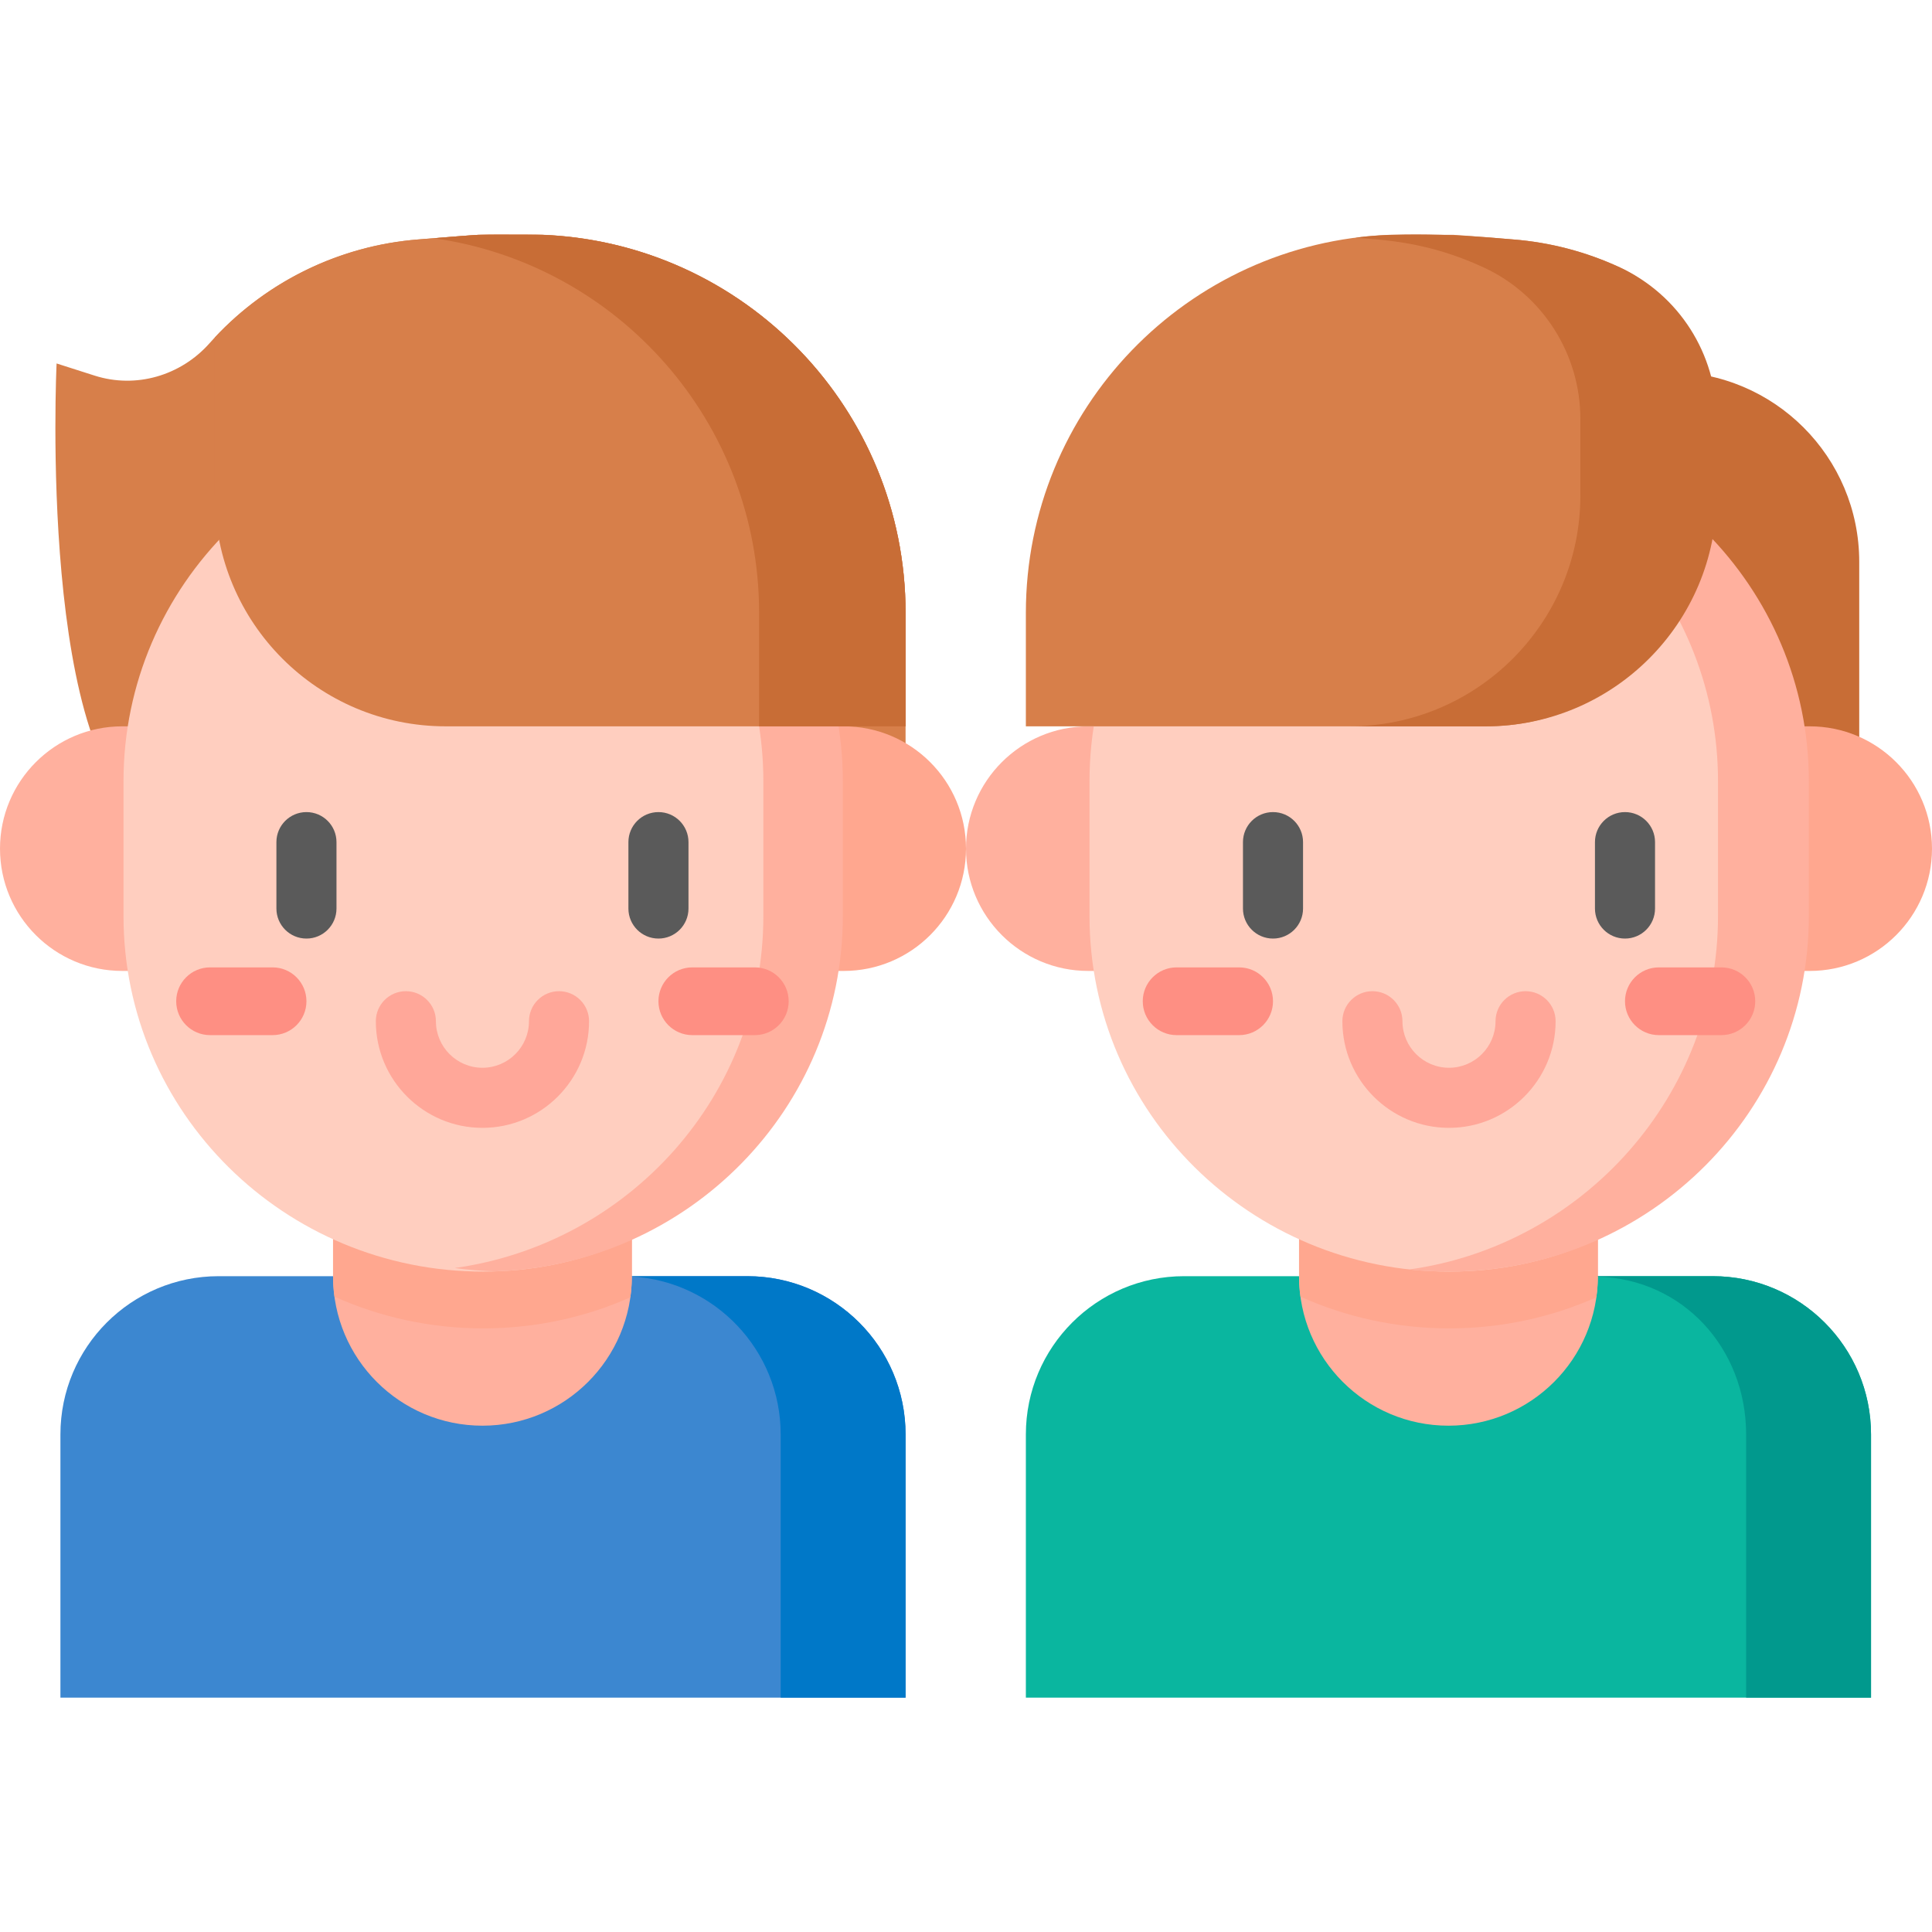 <svg id="Capa_1" enable-background="new 0 0 512 512" height="512" viewBox="0 0 512 512" width="512" xmlns="http://www.w3.org/2000/svg"><g><g><path d="m423.445 338.231v-.031h30.451c23.166 0 41.946 18.78 41.946 41.947v69.744h-223.977v-69.744c0-23.167 18.78-41.947 41.946-41.947h30.451v.031z" fill="#0ab69f"/><path d="m344.262 306.598v31.633c0 21.866 17.725 39.592 39.591 39.592s39.591-17.726 39.591-39.592c0-11.088 0-20.921 0-31.633z" fill="#ffb09e"/><path d="m344.262 338.231c0 1.831.135 3.629.375 5.394 12.011 5.399 25.354 8.409 39.408 8.409 13.896 0 27.096-2.942 39.001-8.227.257-1.822.398-3.682.398-5.575 0-11.088 0-20.922 0-31.633h-79.183c.001 10.827.001 19.509.001 31.632z" fill="#ffa78f"/><path d="m492.716 233.864h-155.357v-135.32h105.006c27.808 0 50.351 22.543 50.351 50.351z" fill="#c86d36"/><path d="m337.359 257.31h-48.946c-17.901 0-32.413-14.512-32.413-32.413s14.512-32.413 32.413-32.413h48.946z" fill="#ffb09e"/><path d="m430.641 192.484h48.946c17.901 0 32.413 14.512 32.413 32.413s-14.512 32.413-32.413 32.413h-48.946z" fill="#ffa78f"/><path d="m288.731 207.038v35.717c0 52.043 42.673 94.233 95.314 94.233 52.64 0 92.52-42.189 92.52-94.233v-35.717c0-52.043-39.88-94.233-92.52-94.233s-95.314 42.19-95.314 94.233z" fill="#ffcebf"/><g><path d="m311.821 274.32h16.56c4.959 0 8.978-4.019 8.978-8.978s-4.019-8.978-8.978-8.978h-16.56c-4.959 0-8.978 4.019-8.978 8.978s4.019 8.978 8.978 8.978z" fill="#fe8f83"/></g><path d="m385.811 112.828c-4.168.053-8.274.363-12.297.928 46.226 6.501 81.774 45.784 81.774 93.282v35.717c0 47.498-35.547 87.163-81.774 93.664 4.024.566 8.13.493 12.298.546 51.824-.932 93.547-42.751 93.547-94.211v-35.717c0-51.459-41.723-93.278-93.548-94.209z" fill="#ffb09e"/><path d="m368.215 62.227h16.841c2.739.152 6.501.49 15.881 1.222 9.97.778 19.559 3.34 28.377 7.433 15.625 7.253 21.094 22.935 21.094 40.161v20.252c0 33.793-22.883 61.188-56.676 61.188h-121.867v-30.05c0-54.07 42.789-98.125 96.35-100.206z" fill="#d77f4a"/><g><path d="m439.619 274.32h16.56c4.959 0 8.978-4.019 8.978-8.978s-4.019-8.978-8.978-8.978h-16.56c-4.959 0-8.978 4.019-8.978 8.978s4.019 8.978 8.978 8.978z" fill="#fe8f83"/></g><path d="m429.315 70.882c-8.819-4.094-18.408-6.655-28.377-7.433-3.446-.269-25.672-2.548-41.813-.451 7.378.589 19.202.976 34.083 7.884 15.625 7.253 25.606 22.935 25.606 40.161v20.252c0 33.793-27.395 61.188-61.188 61.188h36.108c33.793 0 61.188-27.395 61.188-61.188v-20.252c-.002-17.225-9.983-32.908-25.607-40.161z" fill="#c86d36"/><g><path d="m453.896 338.2h-30.451v.135c22.605.642 39.298 19.051 39.298 41.811v69.744h33.099v-69.744c0-23.166-18.78-41.946-41.946-41.946z" fill="#01998d"/></g><g><path d="m384 298.892c-15.58 0-28.255-12.675-28.255-28.254 0-4.397 3.564-7.961 7.961-7.961s7.961 3.564 7.961 7.961c0 6.799 5.532 12.332 12.333 12.332 6.799 0 12.332-5.532 12.332-12.332 0-4.397 3.564-7.961 7.961-7.961s7.961 3.564 7.961 7.961c0 15.579-12.674 28.254-28.254 28.254z" fill="#ffa799"/></g><g><g><path d="m430.641 248.73c-4.397 0-7.961-3.564-7.961-7.961v-17.596c0-4.397 3.564-7.961 7.961-7.961s7.961 3.564 7.961 7.961v17.596c0 4.397-3.564 7.961-7.961 7.961z" fill="#5a5a5a"/></g><g><path d="m337.359 248.73c-4.397 0-7.961-3.564-7.961-7.961v-17.596c0-4.397 3.564-7.961 7.961-7.961s7.961 3.564 7.961 7.961v17.596c0 4.397-3.564 7.961-7.961 7.961z" fill="#5a5a5a"/></g></g></g><g><path d="m139.657 62.127c-14.501 0-8.336-.271-28.741 1.322-21.562 1.683-41.343 11.705-55.4 27.526-7.632 8.59-19.491 12.066-30.436 8.567l-10.083-3.222s-5.151 107.866 25.974 121.433h199.017v-55.319c0-55.405-44.926-100.306-100.331-100.307z" fill="#d77f4a"/><path d="m88.408 338.231v-.031h-30.45c-23.166 0-41.946 18.78-41.946 41.947v69.744h223.977v-69.744c0-23.167-18.78-41.947-41.946-41.947z" fill="#3c87d0"/><path d="m88.262 306.598v31.633c0 21.866 17.725 39.592 39.591 39.592s39.591-17.726 39.591-39.592c0-11.088 0-20.921 0-31.633z" fill="#ffb09e"/><path d="m88.262 338.231c0 1.831.135 3.629.375 5.394 12.011 5.399 25.354 8.409 39.408 8.409 13.896 0 27.096-2.942 39.001-8.227.257-1.822.398-3.682.398-5.575 0-11.088 0-20.922 0-31.633h-79.182z" fill="#ffa78f"/><path d="m81.359 257.31h-48.946c-17.901 0-32.413-14.512-32.413-32.413s14.512-32.413 32.413-32.413h48.946z" fill="#ffb09e"/><path d="m174.641 192.484h48.946c17.901 0 32.413 14.512 32.413 32.413s-14.512 32.413-32.413 32.413h-48.946z" fill="#ffa78f"/><path d="m32.731 207.038v35.717c0 52.043 42.673 94.233 95.314 94.233 52.64 0 92.607-42.466 92.607-94.51l.391-34.826c0-52.043-40.358-94.847-92.998-94.847s-95.314 42.19-95.314 94.233z" fill="#ffcebf"/><g><path d="m72.234 274.32h-16.56c-4.959 0-8.978-4.019-8.978-8.978s4.019-8.978 8.978-8.978h16.56c4.959 0 8.978 4.019 8.978 8.978s-4.019 8.978-8.978 8.978z" fill="#fe8f83"/></g><path d="m131.263 112.872c-3.633.103-7.22.389-10.74.884 46.226 6.501 81.774 45.784 81.774 93.282v35.717c0 47.498-35.547 86.781-81.774 93.282 3.52.495 7.107.782 10.74.884 51.149-1.678 92.096-43.189 92.096-94.167v-35.717c0-50.977-40.947-92.486-92.096-94.165z" fill="#ffb09e"/><path d="m143.638 62.227h-16.841c-2.739.152-6.501.49-15.881 1.222-20.848 1.627-40.029 11.052-53.983 25.975v41.871c0 33.793 27.395 61.188 61.188 61.188h121.867v-30.05c0-54.07-42.788-98.125-96.35-100.206z" fill="#d77f4a"/><path d="m143.639 62.227h-16.841c-2.307.128-5.354.389-11.859.905 48.733 6.842 86.234 48.682 86.234 99.301v30.05h38.815v-30.05c0-54.07-42.789-98.125-96.349-100.206z" fill="#c86d36"/><g><path d="m198.041 338.2h-30.451l-.146.003v.084c22 1.295 39.445 19.534 39.445 41.859v69.744h33.099v-69.744c-.001-23.166-18.781-41.946-41.947-41.946z" fill="#0078c8"/></g><g><path d="m200.032 274.32h-16.56c-4.959 0-8.978-4.019-8.978-8.978s4.019-8.978 8.978-8.978h16.56c4.959 0 8.978 4.019 8.978 8.978s-4.018 8.978-8.978 8.978z" fill="#fe8f83"/></g><g><path d="m127.854 298.892c-15.58 0-28.255-12.675-28.255-28.254 0-4.397 3.564-7.961 7.961-7.961s7.961 3.564 7.961 7.961c0 6.799 5.532 12.332 12.333 12.332 6.799 0 12.332-5.532 12.332-12.332 0-4.397 3.564-7.961 7.961-7.961s7.961 3.564 7.961 7.961c0 15.579-12.675 28.254-28.254 28.254z" fill="#ffa799"/></g><g><g><path d="m174.495 248.73c-4.397 0-7.961-3.564-7.961-7.961v-17.596c0-4.397 3.564-7.961 7.961-7.961s7.961 3.564 7.961 7.961v17.596c0 4.397-3.564 7.961-7.961 7.961z" fill="#5a5a5a"/></g><g><path d="m81.212 248.73c-4.397 0-7.961-3.564-7.961-7.961v-17.596c0-4.397 3.564-7.961 7.961-7.961s7.961 3.564 7.961 7.961v17.596c0 4.397-3.563 7.961-7.961 7.961z" fill="#5a5a5a"/></g></g></g></g></svg>